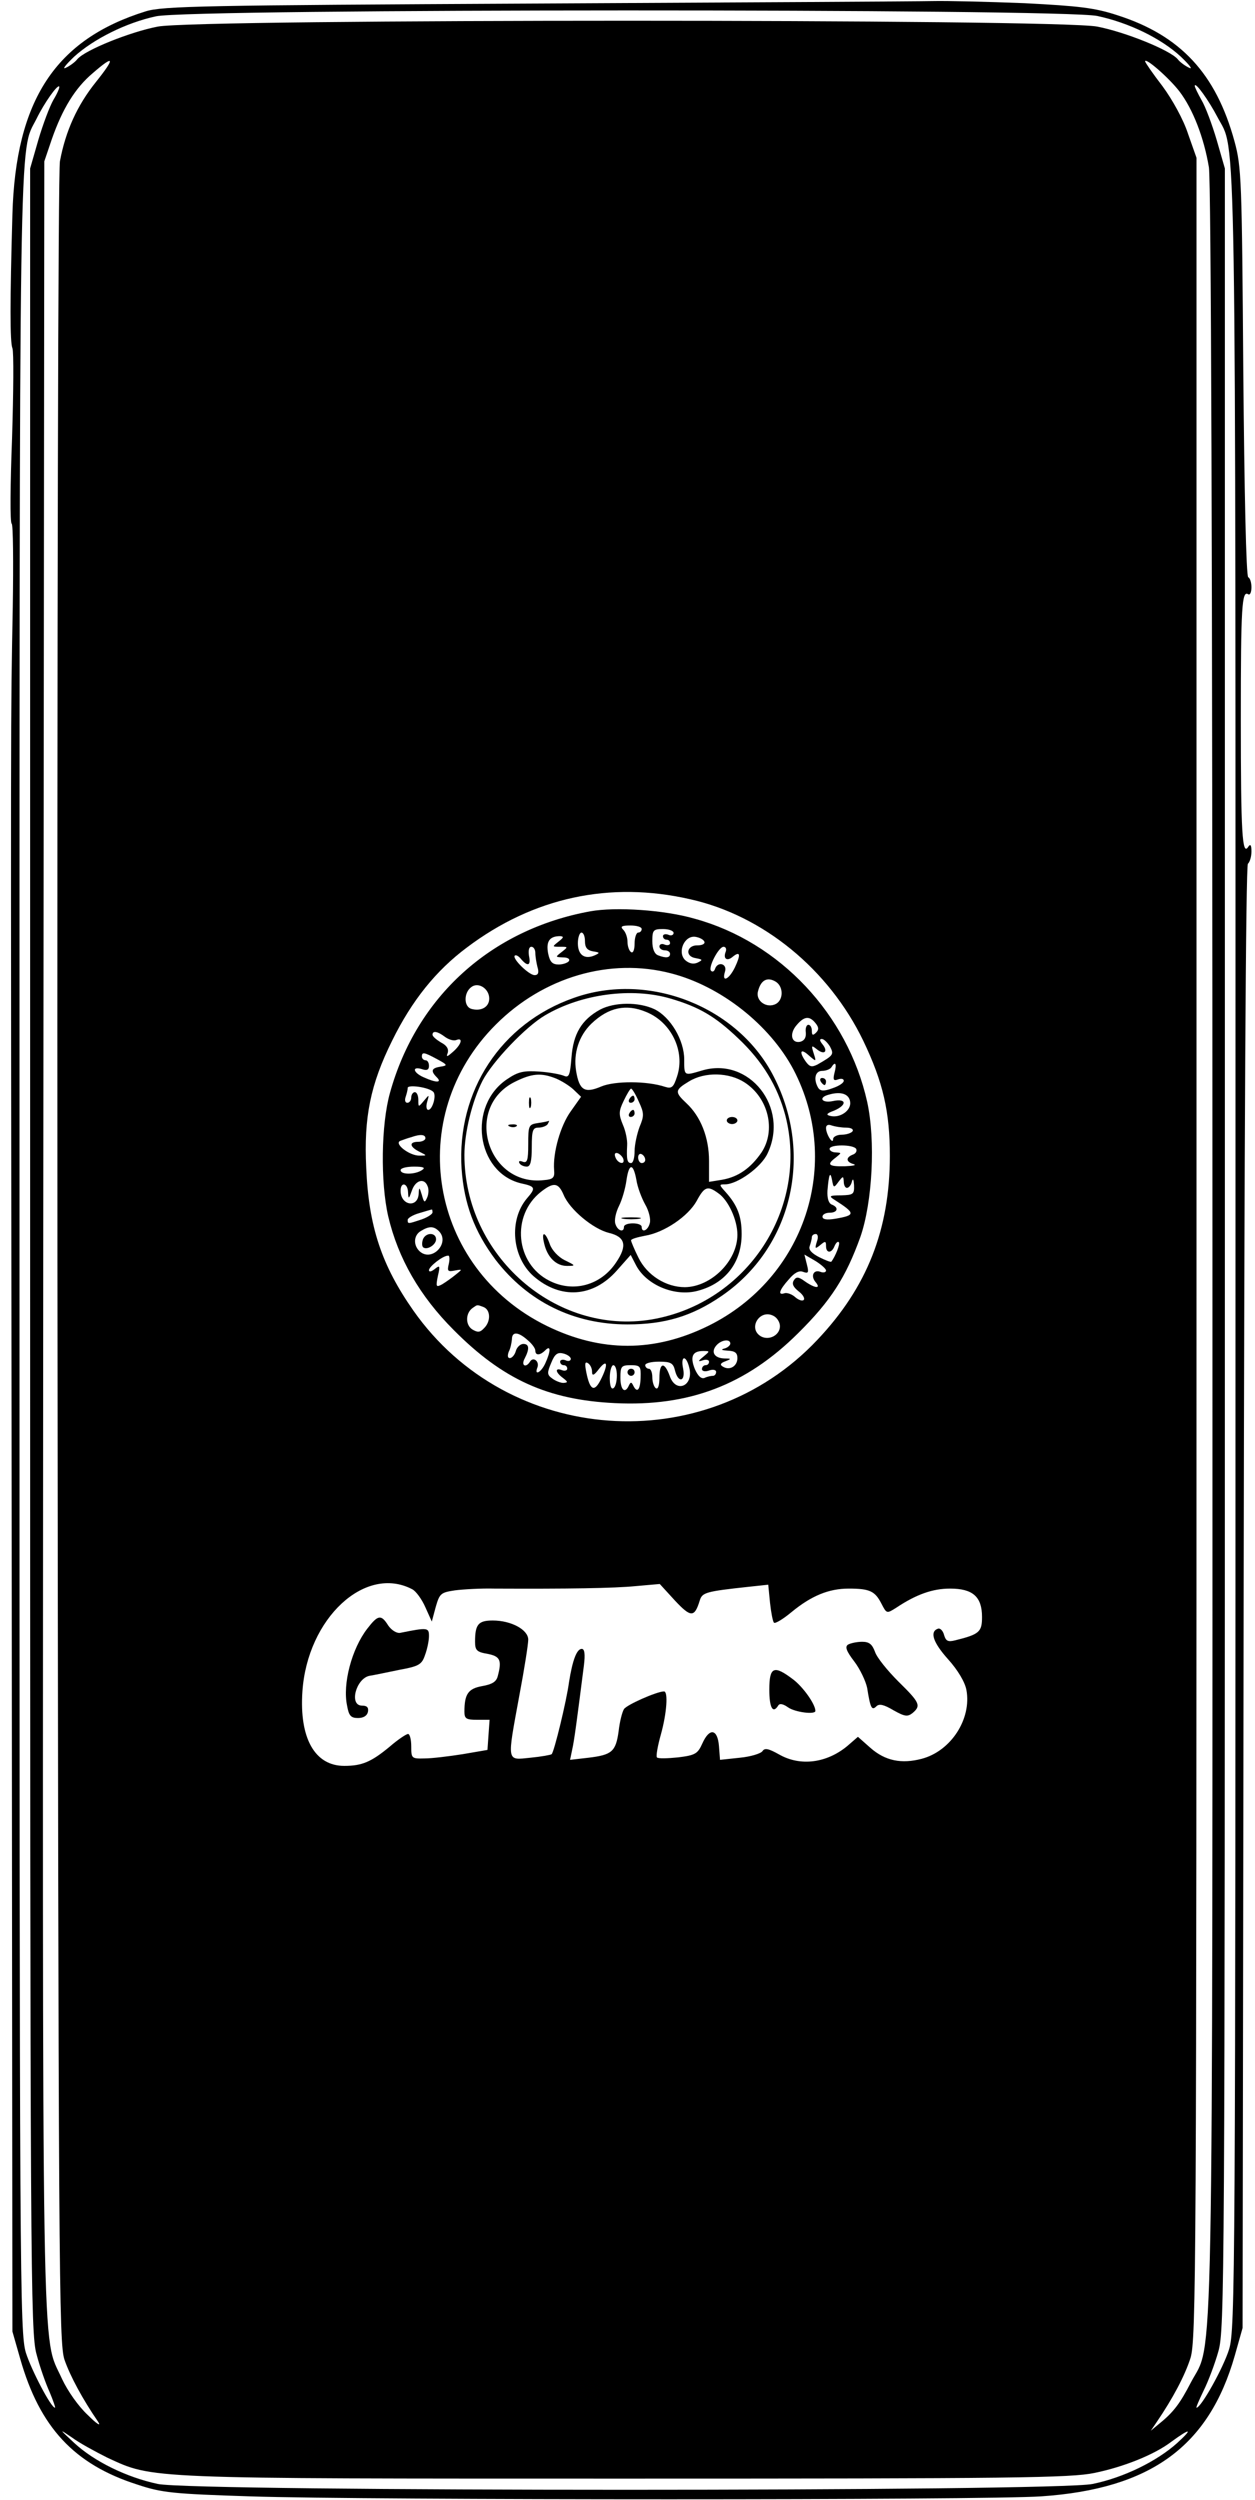 <?xml version="1.0" standalone="no"?>
<!DOCTYPE svg PUBLIC "-//W3C//DTD SVG 20010904//EN"
 "http://www.w3.org/TR/2001/REC-SVG-20010904/DTD/svg10.dtd">
<svg version="1.0" xmlns="http://www.w3.org/2000/svg"
 width="354pt" height="705pt" viewBox="0 0 354 705"
 preserveAspectRatio="xMidYMid meet">

<g transform="translate(0,705) scale(0.1,-0.1)"
fill="#000000" stroke="none">
<path d="M1510 7040 c-935 -5 -1051 -7 -1099 -22 -254 -79 -367 -250 -376
-573 -7 -246 -7 -360 0 -377 4 -10 3 -124 -1 -254 -5 -130 -6 -238 -1 -241 4
-2 5 -109 3 -236 -6 -327 -6 -193 -3 -2637 l2 -2225 22 -77 c55 -193 152 -298
331 -355 69 -23 101 -26 317 -33 336 -11 2072 -11 2232 0 309 21 473 141 546
397 l22 78 3 2060 c2 1312 6 2063 12 2069 6 6 10 21 10 35 0 18 -3 22 -9 13
-17 -27 -21 37 -21 360 0 319 3 364 21 352 5 -3 9 6 9 20 0 13 -4 26 -9 28 -6
2 -11 242 -14 578 -4 545 -5 579 -25 652 -52 190 -152 298 -330 355 -64 21
-108 26 -262 34 -102 4 -219 7 -260 6 -41 -1 -545 -4 -1120 -7z m1585 -35 c89
-19 180 -63 236 -115 24 -23 35 -37 23 -31 -11 5 -26 16 -32 24 -22 26 -149
77 -227 92 -115 22 -2535 22 -2650 0 -78 -15 -205 -66 -227 -92 -6 -8 -21 -19
-32 -24 -12 -6 -1 8 23 31 55 50 147 96 231 114 99 22 2553 22 2655 1z m-2825
-187 c-52 -65 -85 -137 -101 -223 -5 -31 -8 -1255 -7 -3100 3 -2869 4 -3053
20 -3100 16 -46 51 -111 95 -175 9 -14 -4 -6 -29 19 -27 25 -57 68 -73 102
-59 132 -55 -74 -53 3226 l3 3028 21 62 c30 86 66 145 116 187 61 53 64 44 8
-26z m3057 -26 c38 -50 69 -130 83 -214 6 -42 10 -1068 10 -3051 0 -3291 4
-3072 -61 -3196 -30 -58 -48 -83 -89 -116 l-24 -20 17 25 c45 66 79 130 95
180 16 52 17 239 17 3130 l0 3075 -24 68 c-13 40 -44 96 -72 134 -27 35 -49
67 -49 70 0 12 67 -46 97 -85z m-3176 -23 c-11 -19 -30 -70 -43 -114 l-23 -80
0 -3050 c0 -2884 1 -3053 18 -3114 9 -35 26 -83 37 -107 10 -24 17 -44 15 -44
-11 0 -66 105 -82 155 -17 58 -18 182 -18 3105 0 3260 -2 3095 48 3195 22 45
59 97 64 91 2 -2 -5 -19 -16 -37z m3283 -49 c54 -104 51 84 51 -3195 0 -2910
-1 -3043 -18 -3100 -16 -52 -79 -165 -92 -165 -2 0 7 21 20 48 13 26 32 76 42
112 17 62 18 188 18 3110 l0 3045 -23 80 c-13 44 -32 95 -43 113 -10 18 -19
36 -19 40 1 13 40 -42 64 -88z m-1487 -2206 c206 -46 391 -198 488 -399 56
-117 75 -200 75 -325 0 -207 -64 -370 -204 -518 -318 -338 -873 -298 -1140 82
-89 127 -126 236 -133 403 -7 142 12 235 73 358 56 114 124 198 211 263 187
141 403 188 630 136z m-784 -1946 c10 -5 27 -28 37 -51 l18 -40 11 41 c11 38
14 41 54 47 23 3 74 6 112 5 205 -1 337 1 398 7 l68 6 43 -47 c45 -48 55 -48
70 1 7 22 17 25 137 38 l56 6 5 -51 c3 -28 8 -53 11 -56 3 -4 26 10 50 30 56
46 105 66 161 66 59 0 74 -7 92 -42 15 -29 15 -29 42 -12 57 38 103 54 152 54
64 0 90 -23 90 -80 0 -42 -7 -49 -76 -66 -20 -5 -26 -2 -31 15 -3 12 -11 20
-17 18 -24 -8 -15 -38 28 -86 28 -31 48 -65 52 -87 15 -81 -43 -172 -126 -194
-57 -15 -103 -6 -145 31 l-35 31 -30 -26 c-58 -48 -132 -58 -192 -24 -30 17
-41 19 -47 10 -4 -7 -33 -16 -64 -19 l-56 -6 -3 39 c-4 49 -27 52 -47 7 -13
-29 -20 -33 -68 -39 -30 -3 -57 -4 -60 0 -3 3 2 32 11 64 17 61 21 122 9 122
-20 0 -106 -38 -113 -50 -5 -8 -12 -35 -15 -62 -8 -58 -19 -67 -85 -75 l-52
-6 6 29 c6 26 14 88 33 237 4 32 2 47 -6 47 -14 0 -26 -31 -36 -94 -7 -53 -42
-197 -49 -203 -2 -2 -29 -7 -60 -10 -68 -7 -66 -15 -31 176 14 74 25 144 25
157 0 28 -48 54 -100 54 -41 0 -50 -11 -50 -60 0 -24 5 -29 35 -34 36 -7 41
-18 29 -63 -4 -16 -16 -23 -44 -28 -39 -7 -50 -22 -50 -72 0 -20 5 -23 36 -23
l35 0 -3 -42 -3 -43 -70 -12 c-38 -6 -87 -12 -107 -12 -37 -1 -38 0 -38 34 0
19 -4 35 -9 35 -5 0 -29 -16 -52 -36 -52 -43 -78 -54 -128 -54 -83 0 -127 78
-118 210 14 206 177 358 310 288z m-860 -2449 c130 -60 99 -59 1463 -59 1091
0 1254 2 1321 16 83 17 170 52 217 88 55 40 62 38 16 -4 -57 -51 -150 -97
-238 -115 -102 -22 -2534 -22 -2637 0 -89 19 -180 64 -236 116 -43 40 -43 40
-6 15 20 -15 66 -40 100 -57z"/>
<path d="M1665 4480 c-280 -51 -490 -241 -565 -512 -25 -89 -27 -252 -5 -348
28 -119 89 -225 185 -321 138 -139 265 -197 455 -206 208 -10 369 51 516 197
93 92 135 158 176 272 34 98 43 272 19 381 -55 246 -246 450 -486 516 -86 25
-223 34 -295 21z m145 -50 c0 -5 -4 -10 -10 -10 -5 0 -10 -14 -10 -31 0 -17
-4 -28 -10 -24 -5 3 -10 16 -10 29 0 12 -5 27 -12 34 -9 9 -5 12 20 12 18 0
32 -4 32 -10z m90 -11 c0 -6 -7 -9 -15 -5 -8 3 -15 1 -15 -4 0 -6 5 -10 10
-10 6 0 10 -4 10 -10 0 -5 -7 -7 -15 -4 -8 4 -15 1 -15 -5 0 -6 7 -11 15 -11
8 0 15 -4 15 -10 0 -11 -11 -13 -34 -4 -10 4 -16 18 -16 40 0 31 3 34 30 34
17 0 30 -5 30 -11z m-250 -23 c0 -18 6 -26 23 -29 19 -3 20 -4 5 -11 -29 -13
-48 1 -48 34 0 16 5 30 10 30 6 0 10 -11 10 -24z m-74 -1 c-19 -15 -19 -15 4
-15 23 0 23 0 4 -15 -18 -14 -18 -14 4 -15 13 0 20 -4 17 -10 -3 -5 -17 -10
-29 -10 -18 0 -25 7 -30 32 -6 33 4 48 34 48 11 -1 10 -4 -4 -15z m411 -1 c2
-6 -7 -10 -19 -10 -31 1 -37 -31 -6 -36 21 -4 21 -5 5 -13 -12 -5 -24 -2 -35
8 -22 23 -1 70 30 65 12 -2 23 -8 25 -14z m-477 -31 c0 -10 3 -28 6 -40 5 -16
2 -23 -8 -23 -16 0 -64 47 -56 55 3 3 11 -1 18 -10 19 -22 28 -18 22 10 -2 15
0 25 7 25 6 0 11 -8 11 -17z m537 3 c-8 -20 4 -28 20 -14 21 17 23 6 6 -30
-17 -35 -38 -44 -28 -12 7 22 -20 30 -28 8 -2 -7 -7 -10 -11 -6 -10 8 21 68
35 68 6 0 9 -6 6 -14z m-154 -61 c140 -36 278 -145 345 -271 139 -266 32 -589
-240 -723 -152 -75 -303 -75 -456 0 -332 163 -404 590 -143 850 134 134 322
189 494 144z m296 -24 c21 -14 21 -50 0 -62 -26 -14 -58 8 -51 35 8 33 27 42
51 27z m-809 -47 c0 -24 -23 -37 -51 -29 -21 7 -21 45 0 61 20 16 51 -4 51
-32z m920 -69 c10 -12 10 -19 2 -27 -9 -9 -12 -8 -12 5 0 9 -4 17 -10 17 -5 0
-9 -10 -7 -22 1 -14 -4 -23 -16 -26 -25 -5 -31 23 -10 47 21 25 36 27 53 6z
m-1045 -39 c11 -8 25 -12 32 -9 20 8 15 -12 -9 -33 -17 -15 -20 -16 -15 -3 3
11 -3 21 -19 29 -13 8 -24 17 -24 22 0 12 14 10 35 -6z m1086 -27 c12 -23 10
-25 -35 -51 -16 -8 -22 -7 -33 8 -20 28 -15 39 8 18 22 -19 22 -19 14 6 -7 22
-6 23 9 11 21 -17 33 -7 16 14 -8 10 -9 15 -2 15 6 0 16 -10 23 -21z m-1108
-36 c30 -16 30 -18 10 -21 -26 -4 -29 -12 -11 -30 16 -16 -2 -16 -37 0 -30 13
-34 32 -5 23 14 -5 20 -2 20 9 0 9 -4 16 -10 16 -5 0 -10 5 -10 10 0 14 6 13
43 -7z m1121 -38 c-5 -20 -3 -24 10 -19 9 3 16 2 16 -4 0 -6 -14 -15 -32 -21
-24 -9 -34 -8 -40 1 -14 24 -9 48 11 48 11 0 23 5 26 10 11 18 16 11 9 -15z
m-1132 -54 c10 -9 -2 -51 -14 -51 -5 0 -7 10 -3 23 6 21 6 21 -9 3 -16 -19
-16 -19 -16 2 0 12 -4 22 -10 22 -5 0 -10 -7 -10 -15 0 -8 -5 -15 -11 -15 -6
0 -8 7 -5 16 3 9 6 20 6 26 0 10 59 2 72 -11z m1176 -28 c4 -24 -28 -47 -56
-40 -13 3 -11 7 11 15 37 16 35 35 -3 27 -32 -7 -43 10 -12 18 34 10 57 2 60
-20z m-12 -73 c14 0 22 -4 19 -10 -3 -5 -17 -10 -31 -10 -13 0 -24 -6 -24 -12
0 -18 -20 13 -20 31 0 8 6 11 16 7 9 -3 27 -6 40 -6z m-1186 -30 c0 -5 -9 -10
-20 -10 -27 0 -25 -14 3 -28 22 -11 22 -11 1 -11 -29 -1 -75 35 -54 42 8 3 22
8 30 10 25 9 40 8 40 -3z m1215 -30 c3 -6 -1 -13 -9 -16 -21 -8 -20 -21 2 -27
9 -3 -2 -5 -25 -6 -47 -1 -52 5 -25 25 16 13 16 13 0 14 -10 0 -18 5 -18 10 0
13 67 13 75 0z m-1225 -60 c-20 -13 -60 -13 -60 0 0 6 17 10 38 10 27 0 33 -3
22 -10z m1175 -33 c13 17 14 17 15 1 0 -10 4 -18 9 -18 5 0 12 8 14 18 3 10 5
6 6 -10 1 -26 -2 -28 -36 -29 -33 0 -36 -2 -20 -12 61 -39 61 -44 3 -54 -24
-4 -36 -2 -36 6 0 6 9 11 20 11 23 0 27 15 6 23 -9 4 -13 18 -12 39 4 48 8 56
13 30 4 -22 5 -23 18 -5z m-1159 -12 c4 -8 3 -23 -1 -32 -7 -16 -9 -15 -15 7
-7 23 -8 23 -9 4 -2 -42 -51 -34 -51 8 0 26 20 22 21 -4 1 -21 2 -20 11 5 10
29 35 36 44 12z m14 -74 c0 -5 -14 -14 -31 -20 -39 -13 -39 -13 -39 -1 0 5 15
14 33 19 17 5 33 10 35 10 1 1 2 -3 2 -8z m18 -53 c32 -32 -18 -87 -53 -58
-20 17 -19 47 3 59 23 14 36 13 50 -1z m1066 -30 c-6 -20 -5 -21 10 -9 14 12
16 11 16 -3 0 -21 16 -21 24 0 4 9 9 14 12 11 5 -4 -10 -41 -21 -55 -2 -2 -17
4 -35 13 -21 11 -30 21 -26 31 3 9 6 20 6 25 0 5 5 9 11 9 6 0 8 -9 3 -22z
m-1038 -62 c-5 -21 -3 -23 17 -19 22 4 22 4 2 -12 -11 -9 -28 -21 -38 -27 -17
-9 -18 -7 -12 23 7 30 6 32 -9 20 -9 -7 -16 -9 -16 -3 0 10 39 41 54 41 4 1 5
-10 2 -23z m1064 -19 c0 -5 -7 -7 -15 -4 -20 8 -29 -11 -15 -28 17 -20 0 -19
-29 1 -19 14 -25 14 -32 3 -6 -10 -1 -19 14 -31 12 -9 18 -20 14 -24 -4 -4
-15 0 -24 8 -10 9 -24 13 -30 11 -20 -7 -15 9 12 39 16 19 29 26 41 21 14 -5
16 -2 10 21 l-7 28 31 -18 c16 -10 30 -22 30 -27z m-966 -103 c20 -8 21 -41 1
-60 -11 -12 -18 -12 -33 -3 -20 13 -19 47 2 61 13 9 11 9 30 2z m836 -54 c0
-25 -30 -41 -53 -29 -39 22 -4 79 35 58 10 -5 18 -18 18 -29z m-712 -39 c12
-10 22 -23 22 -30 0 -14 13 -14 28 1 16 16 16 -2 0 -37 -12 -26 -32 -36 -22
-11 6 17 -12 31 -21 16 -12 -19 -26 -11 -15 9 14 27 13 41 -4 41 -8 0 -18 -9
-21 -20 -3 -11 -11 -20 -17 -20 -6 0 -7 7 -3 18 5 9 8 25 9 35 0 22 17 22 44
-2z m572 -10 c0 -5 -8 -12 -17 -14 -11 -3 -7 -5 10 -6 20 -1 27 -6 27 -21 0
-23 -22 -36 -41 -24 -9 5 -7 10 7 15 18 7 17 8 -3 8 -28 1 -38 18 -23 36 14
17 40 20 40 6z m-450 -43 c0 -6 -7 -8 -15 -4 -8 3 -15 1 -15 -4 0 -6 5 -10 10
-10 6 0 10 -4 10 -10 0 -5 -7 -7 -15 -4 -20 8 -19 -6 3 -22 14 -11 15 -13 1
-14 -8 0 -23 6 -32 13 -14 10 -14 16 -2 44 10 25 18 30 34 26 12 -3 21 -10 21
-15z m374 6 c-16 -13 -16 -15 -1 -10 9 3 17 1 17 -4 0 -6 -4 -10 -10 -10 -5 0
-10 -5 -10 -11 0 -6 9 -8 20 -4 11 4 20 2 20 -4 0 -6 -4 -11 -9 -11 -5 0 -16
-2 -24 -6 -9 -3 -18 5 -27 25 -14 35 -7 51 23 51 20 0 20 0 1 -16z m-40 -30
c14 -53 -38 -75 -55 -24 -15 41 -29 38 -29 -6 0 -21 -4 -33 -10 -29 -5 3 -10
17 -10 31 0 13 -4 24 -10 24 -5 0 -10 5 -10 10 0 6 18 10 39 10 33 0 40 -4 45
-25 9 -36 30 -32 23 5 -8 37 8 40 17 4z m-274 -12 c0 -13 5 -12 20 8 24 30 26
11 4 -32 -18 -35 -30 -28 -40 21 -5 25 -4 32 4 27 7 -4 12 -15 12 -24z m70
-11 c0 -17 -4 -33 -10 -36 -6 -4 -10 8 -10 29 0 20 5 36 10 36 6 0 10 -13 10
-29z m67 -6 c-1 -35 -10 -45 -21 -22 -5 10 -7 10 -12 0 -11 -25 -24 -13 -24
22 0 32 3 35 29 35 27 0 29 -3 28 -35z"/>
<path d="M1619 4236 c-206 -72 -331 -263 -317 -482 7 -99 36 -177 96 -257 91
-118 220 -182 372 -182 105 0 182 23 265 80 198 135 261 397 148 618 -100 198
-353 298 -564 223z m272 -2 c82 -24 127 -51 191 -112 69 -65 111 -135 133
-217 68 -262 -107 -530 -377 -576 -271 -45 -528 180 -528 464 0 63 22 152 51
209 28 54 122 153 177 185 102 60 244 79 353 47z"/>
<path d="M1693 4203 c-53 -29 -76 -69 -81 -135 -4 -50 -7 -58 -21 -52 -9 4
-40 10 -69 12 -44 3 -60 0 -91 -21 -113 -75 -88 -263 38 -294 42 -9 43 -13 17
-43 -51 -61 -42 -165 19 -219 76 -66 168 -60 235 16 l39 44 15 -29 c29 -56
110 -90 175 -72 78 21 123 80 123 160 0 50 -12 81 -45 118 -19 21 -19 22 -2
22 35 0 102 48 120 87 62 130 -52 274 -185 234 -51 -15 -50 -16 -50 31 0 55
-39 120 -84 142 -45 21 -113 20 -153 -1z m130 -7 c71 -29 110 -111 87 -181
-10 -31 -15 -36 -34 -30 -51 17 -142 17 -180 1 -47 -20 -62 -11 -71 44 -8 50
8 99 43 133 48 46 98 57 155 33z m-256 -187 c15 -6 38 -20 50 -31 l22 -21 -29
-41 c-29 -40 -51 -117 -47 -166 2 -21 -3 -26 -28 -28 -161 -19 -228 205 -83
277 48 24 74 26 115 10z m534 -12 c67 -44 88 -135 47 -197 -31 -45 -66 -69
-111 -77 l-37 -6 0 59 c0 67 -24 126 -64 163 -33 31 -33 37 7 61 45 28 114 26
158 -3z m-299 -54 c15 -32 15 -40 2 -71 -7 -19 -14 -50 -14 -68 0 -19 -4 -34
-10 -34 -11 0 -13 11 -11 50 1 14 -4 40 -12 58 -12 29 -12 38 2 67 9 19 18 34
21 35 3 0 13 -16 22 -37z m-44 -161 c6 -18 -15 -14 -22 4 -4 10 -1 14 6 12 6
-2 14 -10 16 -16z m62 -3 c0 -5 -4 -9 -10 -9 -5 0 -10 7 -10 16 0 8 5 12 10 9
6 -3 10 -10 10 -16z m-25 -56 c3 -21 15 -52 25 -70 10 -17 16 -41 13 -52 -5
-21 -23 -29 -23 -11 0 6 -11 10 -25 10 -14 0 -25 -4 -25 -10 0 -17 -18 -11
-24 8 -4 10 1 33 10 51 9 18 18 50 21 72 7 49 19 50 28 2z m-205 -43 c17 -41
83 -96 128 -107 46 -11 52 -36 20 -83 -43 -65 -121 -86 -188 -52 -96 48 -109
184 -24 251 36 28 49 26 64 -9z m436 5 c28 -19 54 -75 54 -117 0 -74 -74 -147
-148 -148 -54 0 -107 34 -131 83 -12 24 -21 46 -21 49 0 4 18 9 39 13 55 9
122 55 146 98 22 41 31 44 61 22z"/>
<path d="M1492 3940 c0 -14 2 -19 5 -12 2 6 2 18 0 25 -3 6 -5 1 -5 -13z"/>
<path d="M1518 3883 c-27 -4 -28 -7 -28 -60 0 -46 -3 -54 -16 -49 -8 3 -12 2
-9 -4 3 -6 13 -10 21 -10 10 0 14 14 14 55 0 48 3 55 19 55 11 0 23 5 26 10 3
6 5 9 3 9 -2 -1 -15 -4 -30 -6z"/>
<path d="M1438 3873 c7 -3 16 -2 19 1 4 3 -2 6 -13 5 -11 0 -14 -3 -6 -6z"/>
<path d="M2050 3890 c0 -5 7 -10 15 -10 8 0 15 5 15 10 0 6 -7 10 -15 10 -8 0
-15 -4 -15 -10z"/>
<path d="M1775 3950 c-3 -5 -1 -10 4 -10 6 0 11 5 11 10 0 6 -2 10 -4 10 -3 0
-8 -4 -11 -10z"/>
<path d="M1775 3910 c-3 -5 -1 -10 4 -10 6 0 11 5 11 10 0 6 -2 10 -4 10 -3 0
-8 -4 -11 -10z"/>
<path d="M1758 3613 c12 -2 32 -2 45 0 12 2 2 4 -23 4 -25 0 -35 -2 -22 -4z"/>
<path d="M1535 3543 c9 -39 34 -63 64 -63 26 0 25 1 -6 16 -18 9 -36 28 -42
45 -13 37 -25 38 -16 2z"/>
<path d="M2315 4000 c3 -5 8 -10 11 -10 2 0 4 5 4 10 0 6 -5 10 -11 10 -5 0
-7 -4 -4 -10z"/>
<path d="M1193 3555 c-3 -9 -3 -18 0 -22 10 -10 37 6 37 22 0 20 -29 20 -37 0z"/>
<path d="M1770 3180 c0 -5 5 -10 10 -10 6 0 10 5 10 10 0 6 -4 10 -10 10 -5 0
-10 -4 -10 -10z"/>
<path d="M1036 2457 c-44 -57 -70 -156 -57 -217 5 -29 11 -35 31 -35 16 0 26
7 28 18 2 12 -3 17 -17 17 -37 0 -17 76 21 84 13 2 51 10 85 17 55 10 63 15
72 42 6 16 11 40 11 53 0 24 -3 25 -82 9 -10 -1 -24 8 -33 21 -20 32 -29 30
-59 -9z"/>
<path d="M2392 2412 c-9 -6 -5 -18 18 -48 16 -21 32 -55 36 -74 9 -57 13 -65
26 -52 8 8 21 5 48 -11 32 -18 40 -19 54 -8 25 21 20 30 -40 89 -31 31 -61 68
-66 84 -8 21 -16 28 -36 28 -15 0 -33 -4 -40 -8z"/>
<path d="M2170 2285 c0 -51 10 -69 25 -45 4 7 14 5 28 -5 20 -14 77 -21 77
-10 0 19 -35 68 -63 89 -54 41 -67 36 -67 -29z"/>
</g>
</svg>
